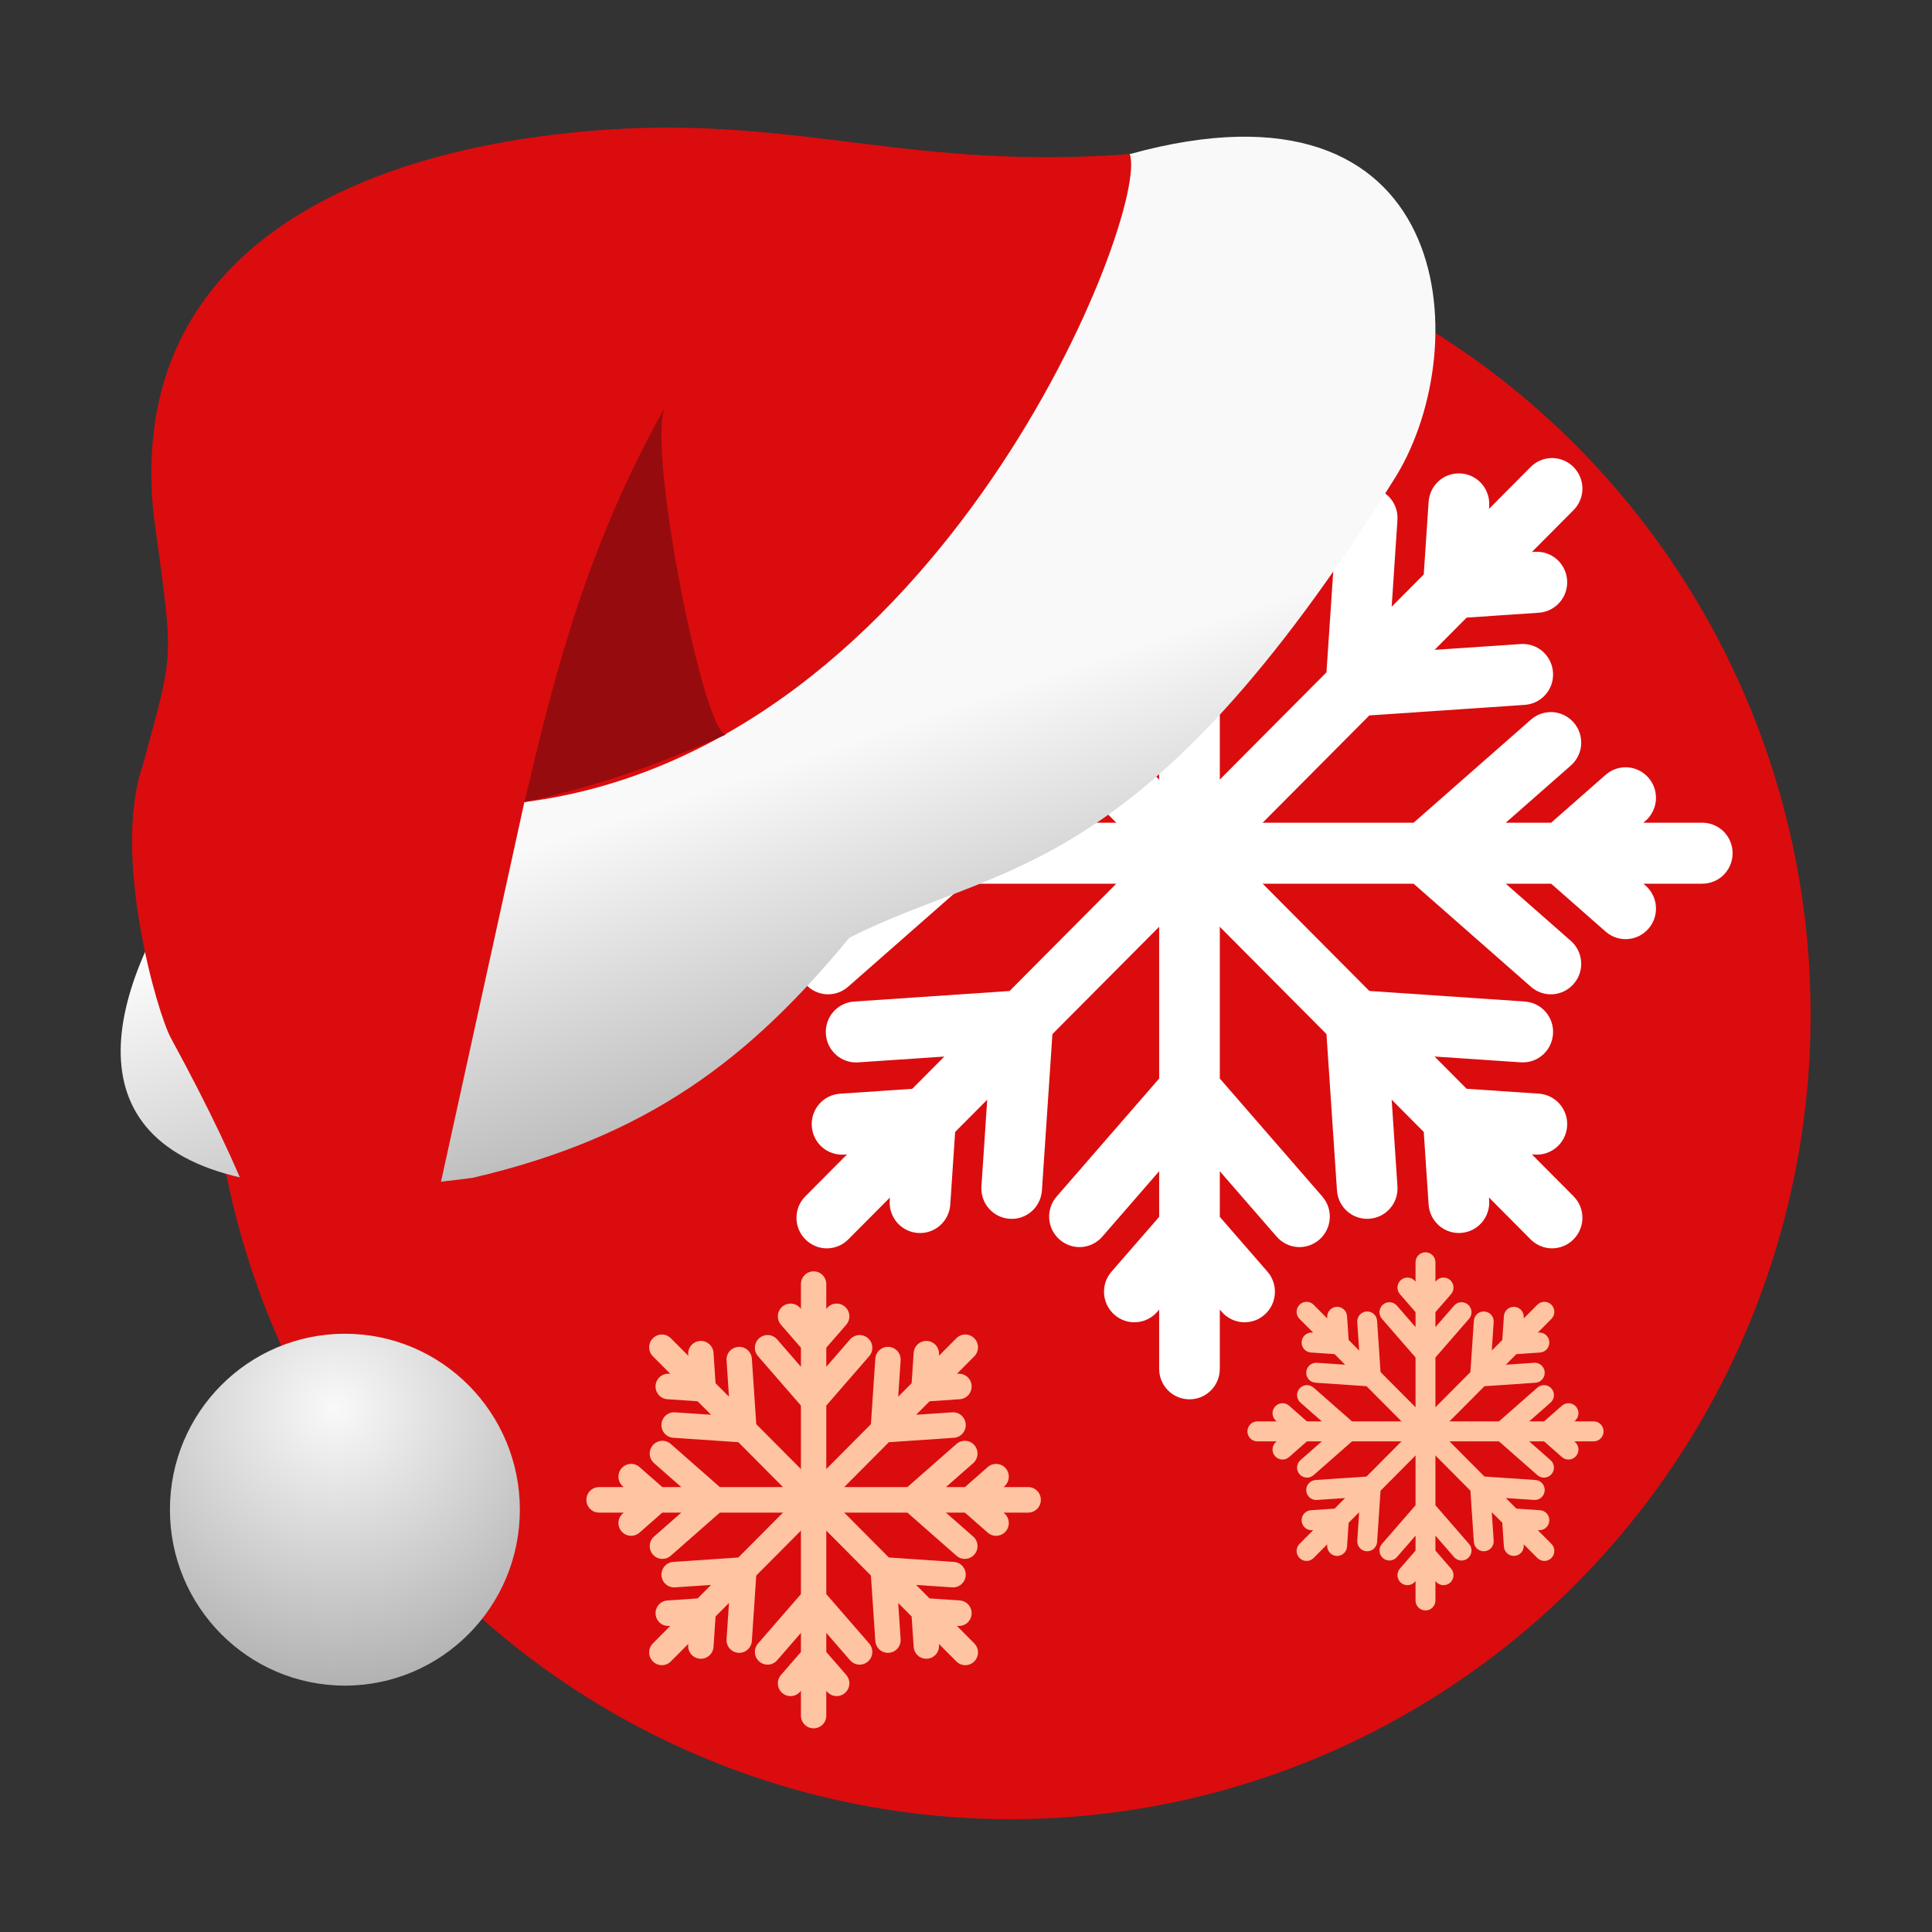 <svg height="32" viewBox="0 0 32 32" width="32" xmlns="http://www.w3.org/2000/svg" xmlns:xlink="http://www.w3.org/1999/xlink"><rect x="0" y="0" width="32" height="32" fill="#333333" stroke="none"/><linearGradient id="a" gradientTransform="matrix(-1.339 0 0 1.339 -225.809 445.13)" gradientUnits="userSpaceOnUse" x1="-188.019" x2="-190.659" xlink:href="#b" y1="-134.175" y2="-126.243"/><linearGradient id="b"><stop offset="0" stop-color="#f9f9f9"/><stop offset="1" stop-color="#999"/></linearGradient><radialGradient id="c" cx="-176.587" cy="-120.915" gradientTransform="matrix(2.961 .077 -.074 2.845 503.434 639.556)" gradientUnits="userSpaceOnUse" r="3.005" xlink:href="#b"/><g transform="matrix(.72 0 0 .724 -2.006 -180.805)"><circle cx="26.032" cy="272.943" fill="#db0c0e" r="18.406"/><g fill="#fff" transform="matrix(.674 0 0 .674 55.607 245.566)"><path d="m-37.771 16.602c-.574 0-1.035.461-1.035 1.035v2.01l-.064-.074c-.189-.216-.447-.336-.711-.354-.264-.018-.536.065-.752.254-.432.378-.475 1.031-.098 1.463l1.625 1.859v1.549l-1.939-2.219c-.189-.216-.445-.336-.709-.354-.264-.018-.536.065-.752.254-.432.378-.475 1.029-.098 1.461l3.498 4.004v7.334.629 7.334l-3.498 4.004c-.378.432-.334 1.083.098 1.461.216.189.488.272.752.254.264-.018.52-.137.709-.354l1.939-2.219v1.549l-1.625 1.859c-.378.432-.334 1.085.098 1.463.216.189.488.272.752.254.264-.018.522-.137.711-.354l.064-.074v2.01c0 .574.461 1.035 1.035 1.035.574 0 1.035-.461 1.035-1.035v-2.01l.064.074c.189.216.447.336.711.354.264.018.536-.065.752-.254.432-.378.475-1.031.098-1.463l-1.625-1.859v-1.549l1.939 2.219c.189.216.445.336.709.354.264.018.536-.065.752-.254.432-.378.475-1.029.098-1.461l-3.498-4.004v-7.334-.629-7.334l3.498-4.004c.378-.432.334-1.083-.098-1.461-.216-.189-.488-.272-.752-.254-.264.018-.52.137-.709.354l-1.939 2.219v-1.549l1.625-1.859c.378-.432.334-1.085-.098-1.463-.216-.189-.488-.272-.752-.254-.264.018-.522.137-.711.354l-.064.074v-2.01c0-.574-.461-1.035-1.035-1.035z"/><path d="m-24.664 22.031c-.406-.406-1.058-.406-1.464 0l-1.421 1.421.007-.098c.019-.286-.079-.553-.253-.753-.174-.199-.425-.333-.711-.352-.573-.039-1.065.393-1.103.965l-.166 2.464-1.095 1.095.197-2.94c.019-.286-.077-.552-.251-.751-.174-.199-.425-.333-.711-.352-.573-.039-1.063.391-1.102.964l-.358 5.305-5.186 5.186-.445.445-5.186 5.186-5.305.358c-.573.039-1.003.53-.964 1.102.019.286.153.537.352.711.199.174.465.271.751.251l2.94-.197-1.095 1.095-2.464.166c-.573.039-1.004.531-.965 1.103.019.286.153.537.352.711.199.174.466.272.753.253l.098-.007-1.421 1.421c-.406.406-.406 1.058 0 1.464.406.406 1.058.406 1.464 0l1.421-1.421-.007.098c-.019.286.079.553.253.753.174.199.425.333.711.352.573.039 1.065-.393 1.103-.965l.166-2.464 1.095-1.095-.197 2.94c-.019.286.077.552.251.751.174.199.425.333.711.352.573.039 1.063-.391 1.102-.964l.358-5.305 5.186-5.186.445-.445 5.186-5.186 5.305-.358c.573-.039 1.003-.53.964-1.102-.019-.286-.153-.537-.352-.711-.199-.174-.465-.271-.751-.251l-2.94.197 1.095-1.095 2.464-.166c.573-.039 1.004-.531.965-1.103-.019-.286-.153-.537-.352-.711s-.466-.272-.753-.253l-.098.007 1.421-1.421c.406-.406.406-1.058 0-1.464z"/><path d="m-19.234 35.139c0-.574-.461-1.035-1.035-1.035l-2.01-0.0.074-.064c.216-.189.336-.447.354-.711.018-.264-.065-.536-.254-.752-.378-.432-1.031-.475-1.463-.098l-1.859 1.625-1.549 0 2.219-1.939c.216-.189.336-.445.354-.709.018-.264-.065-.536-.254-.752-.378-.432-1.029-.475-1.461-.098l-4.004 3.498-7.334 0-.629-0h-7.334l-4.004-3.498c-.432-.378-1.083-.334-1.461.098-.189.216-.272.488-.254.752.018.264.137.52.354.709l2.219 1.939-1.549 0-1.859-1.625c-.432-.378-1.085-.334-1.463.098-.189.216-.272.488-.254.752.018.264.137.522.354.711l.074.064-2.01-0c-.574 0-1.035.461-1.035 1.035 0 .574.461 1.035 1.035 1.035l2.01-0-.074.064c-.216.189-.336.447-.354.711-.018.264.065.536.254.752.378.432 1.031.475 1.463.098l1.859-1.625h1.549l-2.219 1.939c-.216.189-.336.445-.354.709-.018.264.065.536.254.752.378.432 1.029.475 1.461.098l4.004-3.498h7.334l.629-0 7.334 0 4.004 3.498c.432.378 1.083.334 1.461-.098.189-.216.272-.488.254-.752-.018-.264-.137-.52-.354-.709l-2.219-1.939 1.549 0 1.859 1.625c.432.378 1.085.334 1.463-.098.189-.216.272-.488.254-.752-.018-.264-.137-.522-.354-.711l-.074-.064 2.01-0c.574 0 1.035-.461 1.035-1.035z"/><path d="m-24.664 48.246c.406-.406.406-1.058 0-1.464l-1.421-1.421.098.007c.286.019.553-.079.753-.253.199-.174.333-.425.352-.711.039-.573-.393-1.065-.965-1.103l-2.464-.166-1.095-1.095 2.94.197c.286.019.552-.077.751-.251.199-.174.333-.425.352-.711.039-.573-.391-1.063-.964-1.102l-5.305-.358-5.186-5.186-.445-.445-5.186-5.186-.358-5.305c-.039-.573-.53-1.003-1.102-.964-.286.019-.537.153-.711.352-.174.199-.271.465-.251.751l.197 2.94-1.095-1.095-.166-2.464c-.039-.573-.531-1.004-1.103-.965-.286.019-.537.153-.711.352-.174.199-.272.466-.253.753l.007.098-1.421-1.421c-.406-.406-1.058-.406-1.464 0-.406.406-.406 1.058 0 1.464l1.421 1.421-.098-.007c-.286-.019-.553.079-.753.253-.199.174-.333.425-.352.711-.039.573.393 1.065.965 1.103l2.464.166 1.095 1.095-2.94-.197c-.286-.019-.552.077-.751.251-.199.174-.333.425-.352.711-.039.573.391 1.063.964 1.102l5.305.358 5.186 5.186.445.445 5.186 5.186.358 5.305c.039.573.53 1.003 1.102.964.286-.019.537-.153.711-.352.174-.199.271-.465.251-.751l-.197-2.94 1.095 1.095.166 2.464c.039.573.531 1.004 1.103.965.286-.019.537-.153.711-.352.174-.199.272-.466.253-.753l-.007-.098 1.421 1.421c.406.406 1.058.406 1.464 0z"/></g><g fill="#f9f9f9"><path d="m12.225 270.674.362 2.974.163-3.184z"/><path d="m11.835 269.73.362 2.974.163-3.184z"/><path d="m11.529 269.807.362 2.142.163-2.294z"/></g><path d="m28.776 253.256c7.47-2.051 7.971 4.339 6.134 7.356-5.867 9.351-9.101 8.809-12.586 10.573-2.293 2.765-4.622 4.553-8.664 5.491-15.656 2.088-4.342-11.273-1.232-11.584 6.784.016 10.108-8.2 16.348-11.836z" fill="url(#a)"/><path d="m28.776 253.256c-5.036.37-7.521-.839-11.96-.564-5.784.379-11.126 2.75-10.498 8.804.464 3.438.496 3.014-.25 5.754-.713 2.055.337 5.668.652 6.233 3.637 6.647 2.057 6.65 3.557 10.368l1.213-.56 3.359-15.211c9.611-1.217 14.403-13.534 13.926-14.825" fill="#db0c0e"/><path d="m19.521 266.519c-.485.367-1.921-6.79-1.411-7.523-1.847 3.268-2.57 6.181-3.26 9.085 1.709-.379 2.906-.79 4.671-1.561z" fill="#960c0e"/><circle cx="-10.72" cy="284.268" fill="url(#c)" r="4.025" transform="scale(-1 1)"/><g fill="#ffc4a1" transform="matrix(.221 0 0 .221 43.926 274.711)"><path d="m-37.771 16.602c-.574 0-1.035.461-1.035 1.035v2.01l-.064-.074c-.189-.216-.447-.336-.711-.354-.264-.018-.536.065-.752.254-.432.378-.475 1.031-.098 1.463l1.625 1.859v1.549l-1.939-2.219c-.189-.216-.445-.336-.709-.354-.264-.018-.536.065-.752.254-.432.378-.475 1.029-.098 1.461l3.498 4.004v7.334.629 7.334l-3.498 4.004c-.378.432-.334 1.083.098 1.461.216.189.488.272.752.254.264-.018.52-.137.709-.354l1.939-2.219v1.549l-1.625 1.859c-.378.432-.334 1.085.098 1.463.216.189.488.272.752.254.264-.018.522-.137.711-.354l.064-.074v2.01c0 .574.461 1.035 1.035 1.035.574 0 1.035-.461 1.035-1.035v-2.01l.064.074c.189.216.447.336.711.354.264.018.536-.065.752-.254.432-.378.475-1.031.098-1.463l-1.625-1.859v-1.549l1.939 2.219c.189.216.445.336.709.354.264.018.536-.065.752-.254.432-.378.475-1.029.098-1.461l-3.498-4.004v-7.334-.629-7.334l3.498-4.004c.378-.432.334-1.083-.098-1.461-.216-.189-.488-.272-.752-.254-.264.018-.52.137-.709.354l-1.939 2.219v-1.549l1.625-1.859c.378-.432.334-1.085-.098-1.463-.216-.189-.488-.272-.752-.254-.264.018-.522.137-.711.354l-.064.074v-2.01c0-.574-.461-1.035-1.035-1.035z"/><path d="m-24.664 22.031c-.406-.406-1.058-.406-1.464 0l-1.421 1.421.007-.098c.019-.286-.079-.553-.253-.753-.174-.199-.425-.333-.711-.352-.573-.039-1.065.393-1.103.965l-.166 2.464-1.095 1.095.197-2.94c.019-.286-.077-.552-.251-.751-.174-.199-.425-.333-.711-.352-.573-.039-1.063.391-1.102.964l-.358 5.305-5.186 5.186-.445.445-5.186 5.186-5.305.358c-.573.039-1.003.53-.964 1.102.019.286.153.537.352.711.199.174.465.271.751.251l2.94-.197-1.095 1.095-2.464.166c-.573.039-1.004.531-.965 1.103.019.286.153.537.352.711.199.174.466.272.753.253l.098-.007-1.421 1.421c-.406.406-.406 1.058 0 1.464.406.406 1.058.406 1.464 0l1.421-1.421-.007.098c-.019.286.079.553.253.753.174.199.425.333.711.352.573.039 1.065-.393 1.103-.965l.166-2.464 1.095-1.095-.197 2.94c-.019.286.077.552.251.751.174.199.425.333.711.352.573.039 1.063-.391 1.102-.964l.358-5.305 5.186-5.186.445-.445 5.186-5.186 5.305-.358c.573-.039 1.003-.53.964-1.102-.019-.286-.153-.537-.352-.711-.199-.174-.465-.271-.751-.251l-2.94.197 1.095-1.095 2.464-.166c.573-.039 1.004-.531.965-1.103-.019-.286-.153-.537-.352-.711s-.466-.272-.753-.253l-.098.007 1.421-1.421c.406-.406.406-1.058 0-1.464z"/><path d="m-19.234 35.139c0-.574-.461-1.035-1.035-1.035l-2.01-0.0.074-.064c.216-.189.336-.447.354-.711.018-.264-.065-.536-.254-.752-.378-.432-1.031-.475-1.463-.098l-1.859 1.625-1.549 0 2.219-1.939c.216-.189.336-.445.354-.709.018-.264-.065-.536-.254-.752-.378-.432-1.029-.475-1.461-.098l-4.004 3.498-7.334 0-.629-0h-7.334l-4.004-3.498c-.432-.378-1.083-.334-1.461.098-.189.216-.272.488-.254.752.018.264.137.52.354.709l2.219 1.939-1.549 0-1.859-1.625c-.432-.378-1.085-.334-1.463.098-.189.216-.272.488-.254.752.018.264.137.522.354.711l.074.064-2.01-0c-.574 0-1.035.461-1.035 1.035 0 .574.461 1.035 1.035 1.035l2.01-0-.074.064c-.216.189-.336.447-.354.711-.018.264.065.536.254.752.378.432 1.031.475 1.463.098l1.859-1.625h1.549l-2.219 1.939c-.216.189-.336.445-.354.709-.018.264.065.536.254.752.378.432 1.029.475 1.461.098l4.004-3.498h7.334l.629-0 7.334 0 4.004 3.498c.432.378 1.083.334 1.461-.098.189-.216.272-.488.254-.752-.018-.264-.137-.52-.354-.709l-2.219-1.939 1.549 0 1.859 1.625c.432.378 1.085.334 1.463-.098.189-.216.272-.488.254-.752-.018-.264-.137-.522-.354-.711l-.074-.064 2.01-0c.574 0 1.035-.461 1.035-1.035z"/><path d="m-24.664 48.246c.406-.406.406-1.058 0-1.464l-1.421-1.421.098.007c.286.019.553-.079.753-.253.199-.174.333-.425.352-.711.039-.573-.393-1.065-.965-1.103l-2.464-.166-1.095-1.095 2.94.197c.286.019.552-.077.751-.251.199-.174.333-.425.352-.711.039-.573-.391-1.063-.964-1.102l-5.305-.358-5.186-5.186-.445-.445-5.186-5.186-.358-5.305c-.039-.573-.53-1.003-1.102-.964-.286.019-.537.153-.711.352-.174.199-.271.465-.251.751l.197 2.94-1.095-1.095-.166-2.464c-.039-.573-.531-1.004-1.103-.965-.286.019-.537.153-.711.352-.174.199-.272.466-.253.753l.007.098-1.421-1.421c-.406-.406-1.058-.406-1.464 0-.406.406-.406 1.058 0 1.464l1.421 1.421-.098-.007c-.286-.019-.553.079-.753.253-.199.174-.333.425-.352.711-.039.573.393 1.065.965 1.103l2.464.166 1.095 1.095-2.94-.197c-.286-.019-.552.077-.751.251-.199.174-.333.425-.352.711-.039.573.391 1.063.964 1.102l5.305.358 5.186 5.186.445.445 5.186 5.186.358 5.305c.039.573.53 1.003 1.102.964.286-.019.537-.153.711-.352.174-.199.271-.465.251-.751l-.197-2.94 1.095 1.095.166 2.464c.039.573.531 1.004 1.103.965.286-.019.537-.153.711-.352.174-.199.272-.466.253-.753l-.007-.098 1.421 1.421c.406.406 1.058.406 1.464 0z"/></g><g fill="#ffc4a1" transform="matrix(.282 0 0 .282 32.154 274.134)"><path d="m-37.771 16.602c-.574 0-1.035.461-1.035 1.035v2.01l-.064-.074c-.189-.216-.447-.336-.711-.354-.264-.018-.536.065-.752.254-.432.378-.475 1.031-.098 1.463l1.625 1.859v1.549l-1.939-2.219c-.189-.216-.445-.336-.709-.354-.264-.018-.536.065-.752.254-.432.378-.475 1.029-.098 1.461l3.498 4.004v7.334.629 7.334l-3.498 4.004c-.378.432-.334 1.083.098 1.461.216.189.488.272.752.254.264-.018.52-.137.709-.354l1.939-2.219v1.549l-1.625 1.859c-.378.432-.334 1.085.098 1.463.216.189.488.272.752.254.264-.018.522-.137.711-.354l.064-.074v2.01c0 .574.461 1.035 1.035 1.035.574 0 1.035-.461 1.035-1.035v-2.01l.064.074c.189.216.447.336.711.354.264.018.536-.065.752-.254.432-.378.475-1.031.098-1.463l-1.625-1.859v-1.549l1.939 2.219c.189.216.445.336.709.354.264.018.536-.065.752-.254.432-.378.475-1.029.098-1.461l-3.498-4.004v-7.334-.629-7.334l3.498-4.004c.378-.432.334-1.083-.098-1.461-.216-.189-.488-.272-.752-.254-.264.018-.52.137-.709.354l-1.939 2.219v-1.549l1.625-1.859c.378-.432.334-1.085-.098-1.463-.216-.189-.488-.272-.752-.254-.264.018-.522.137-.711.354l-.064.074v-2.01c0-.574-.461-1.035-1.035-1.035z"/><path d="m-24.664 22.031c-.406-.406-1.058-.406-1.464 0l-1.421 1.421.007-.098c.019-.286-.079-.553-.253-.753-.174-.199-.425-.333-.711-.352-.573-.039-1.065.393-1.103.965l-.166 2.464-1.095 1.095.197-2.94c.019-.286-.077-.552-.251-.751-.174-.199-.425-.333-.711-.352-.573-.039-1.063.391-1.102.964l-.358 5.305-5.186 5.186-.445.445-5.186 5.186-5.305.358c-.573.039-1.003.53-.964 1.102.019.286.153.537.352.711.199.174.465.271.751.251l2.94-.197-1.095 1.095-2.464.166c-.573.039-1.004.531-.965 1.103.019.286.153.537.352.711.199.174.466.272.753.253l.098-.007-1.421 1.421c-.406.406-.406 1.058 0 1.464.406.406 1.058.406 1.464 0l1.421-1.421-.007.098c-.019.286.079.553.253.753.174.199.425.333.711.352.573.039 1.065-.393 1.103-.965l.166-2.464 1.095-1.095-.197 2.94c-.019.286.077.552.251.751.174.199.425.333.711.352.573.039 1.063-.391 1.102-.964l.358-5.305 5.186-5.186.445-.445 5.186-5.186 5.305-.358c.573-.039 1.003-.53.964-1.102-.019-.286-.153-.537-.352-.711-.199-.174-.465-.271-.751-.251l-2.94.197 1.095-1.095 2.464-.166c.573-.039 1.004-.531.965-1.103-.019-.286-.153-.537-.352-.711s-.466-.272-.753-.253l-.098.007 1.421-1.421c.406-.406.406-1.058 0-1.464z"/><path d="m-19.234 35.139c0-.574-.461-1.035-1.035-1.035l-2.01-0.0.074-.064c.216-.189.336-.447.354-.711.018-.264-.065-.536-.254-.752-.378-.432-1.031-.475-1.463-.098l-1.859 1.625-1.549 0 2.219-1.939c.216-.189.336-.445.354-.709.018-.264-.065-.536-.254-.752-.378-.432-1.029-.475-1.461-.098l-4.004 3.498-7.334 0-.629-0h-7.334l-4.004-3.498c-.432-.378-1.083-.334-1.461.098-.189.216-.272.488-.254.752.018.264.137.52.354.709l2.219 1.939-1.549 0-1.859-1.625c-.432-.378-1.085-.334-1.463.098-.189.216-.272.488-.254.752.018.264.137.522.354.711l.074.064-2.01-0c-.574 0-1.035.461-1.035 1.035 0 .574.461 1.035 1.035 1.035l2.01-0-.074.064c-.216.189-.336.447-.354.711-.018.264.065.536.254.752.378.432 1.031.475 1.463.098l1.859-1.625h1.549l-2.219 1.939c-.216.189-.336.445-.354.709-.018.264.065.536.254.752.378.432 1.029.475 1.461.098l4.004-3.498h7.334l.629-0 7.334 0 4.004 3.498c.432.378 1.083.334 1.461-.098.189-.216.272-.488.254-.752-.018-.264-.137-.52-.354-.709l-2.219-1.939 1.549 0 1.859 1.625c.432.378 1.085.334 1.463-.098.189-.216.272-.488.254-.752-.018-.264-.137-.522-.354-.711l-.074-.064 2.01-0c.574 0 1.035-.461 1.035-1.035z"/><path d="m-24.664 48.246c.406-.406.406-1.058 0-1.464l-1.421-1.421.098.007c.286.019.553-.079.753-.253.199-.174.333-.425.352-.711.039-.573-.393-1.065-.965-1.103l-2.464-.166-1.095-1.095 2.94.197c.286.019.552-.077.751-.251.199-.174.333-.425.352-.711.039-.573-.391-1.063-.964-1.102l-5.305-.358-5.186-5.186-.445-.445-5.186-5.186-.358-5.305c-.039-.573-.53-1.003-1.102-.964-.286.019-.537.153-.711.352-.174.199-.271.465-.251.751l.197 2.94-1.095-1.095-.166-2.464c-.039-.573-.531-1.004-1.103-.965-.286.019-.537.153-.711.352-.174.199-.272.466-.253.753l.007.098-1.421-1.421c-.406-.406-1.058-.406-1.464 0-.406.406-.406 1.058 0 1.464l1.421 1.421-.098-.007c-.286-.019-.553.079-.753.253-.199.174-.333.425-.352.711-.039.573.393 1.065.965 1.103l2.464.166 1.095 1.095-2.94-.197c-.286-.019-.552.077-.751.251-.199.174-.333.425-.352.711-.039.573.391 1.063.964 1.102l5.305.358 5.186 5.186.445.445 5.186 5.186.358 5.305c.039.573.53 1.003 1.102.964.286-.019.537-.153.711-.352.174-.199.271-.465.251-.751l-.197-2.94 1.095 1.095.166 2.464c.039.573.531 1.004 1.103.965.286-.019.537-.153.711-.352.174-.199.272-.466.253-.753l-.007-.098 1.421 1.421c.406.406 1.058.406 1.464 0z"/></g></g></svg>